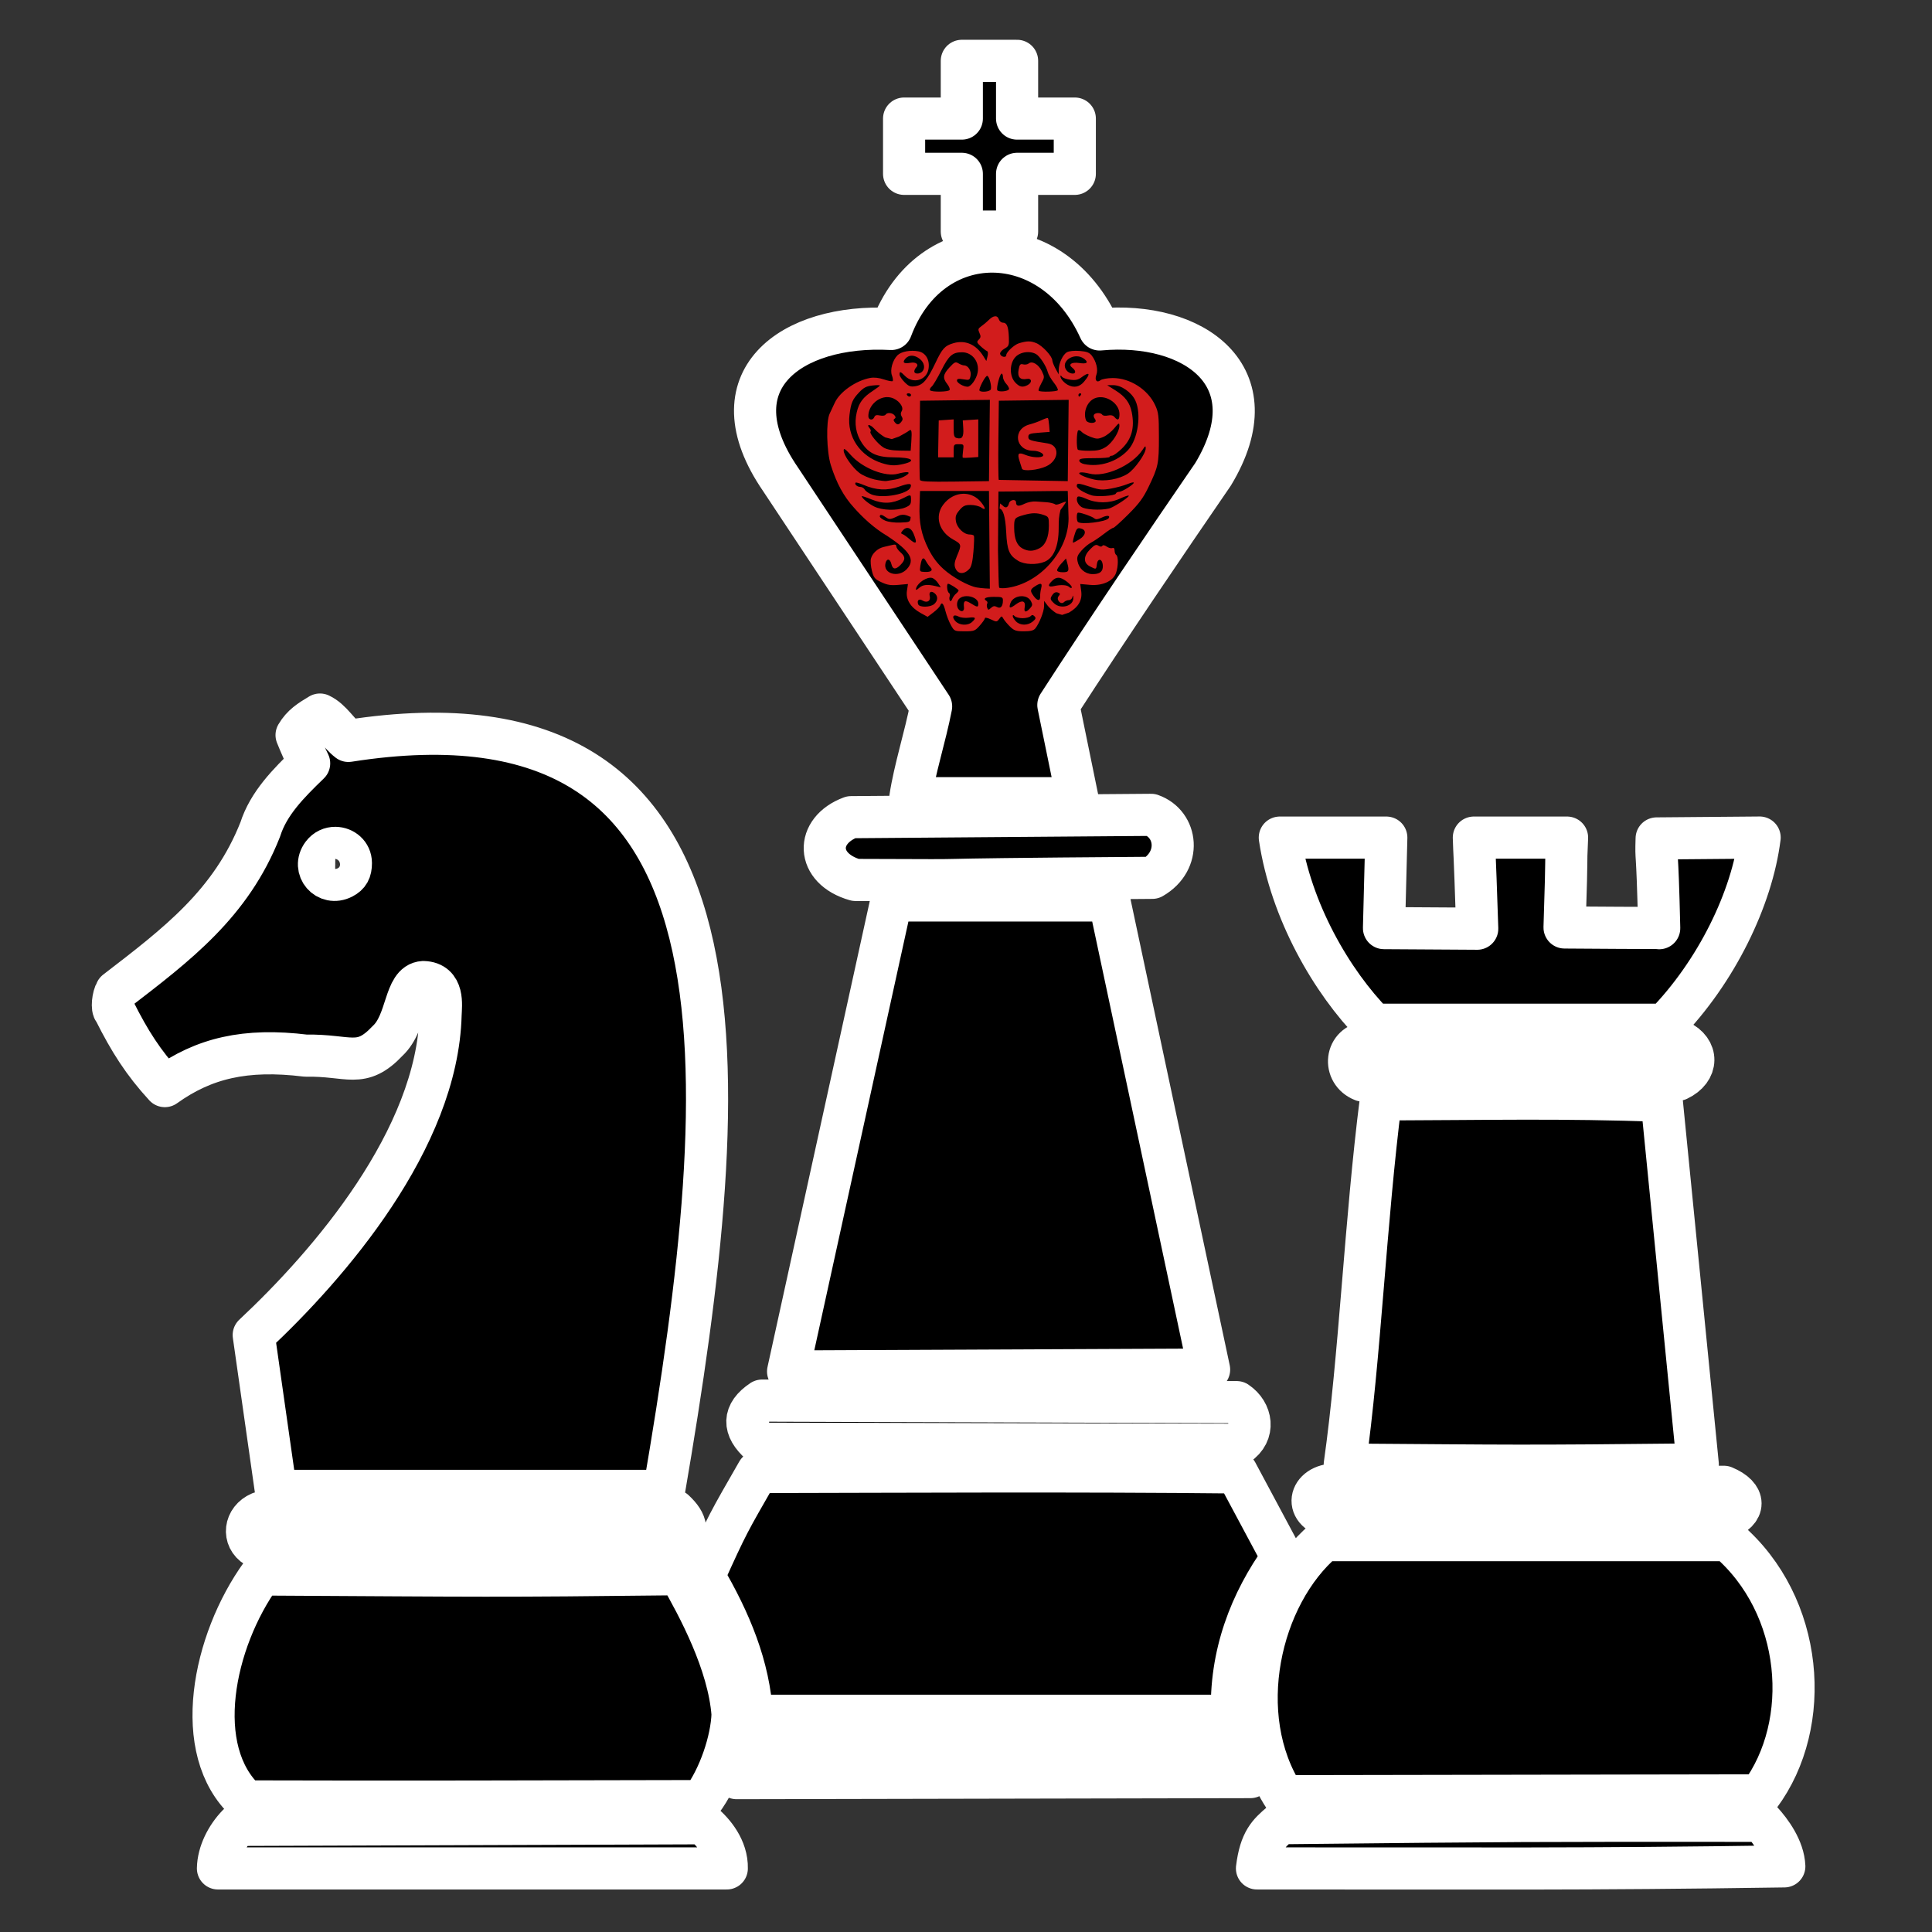 <?xml version="1.0" encoding="UTF-8" standalone="no"?>
<!-- Created with Inkscape (http://www.inkscape.org/) -->

<svg
   xmlns:dc="http://purl.org/dc/elements/1.1/"
   xmlns:cc="http://creativecommons.org/ns#"
   xmlns:rdf="http://www.w3.org/1999/02/22-rdf-syntax-ns#"
   xmlns:svg="http://www.w3.org/2000/svg"
   xmlns="http://www.w3.org/2000/svg"
   xmlns:sodipodi="http://sodipodi.sourceforge.net/DTD/sodipodi-0.dtd"
   xmlns:inkscape="http://www.inkscape.org/namespaces/inkscape"
   width="520"
   height="520"
   viewBox="0 0 137.583 137.583"
   version="1.1"
   id="svg8"
   inkscape:version="0.92.4 (5da689c313, 2019-01-14)"
   sodipodi:docname="logocolorborder-2.svg">
  <rect x="0" y="0" width="137.583" height="137.583" fill="#333333" stroke="none"/>
  <defs
     id="defs2" />
  <sodipodi:namedview
     id="base"
     pagecolor="#ffffff"
     bordercolor="#666666"
     borderopacity="1.0"
     inkscape:pageopacity="0.0"
     inkscape:pageshadow="2"
     inkscape:zoom="3.33"
     inkscape:cx="229.41081"
     inkscape:cy="417.9156"
     inkscape:document-units="mm"
     inkscape:current-layer="g4546"
     showgrid="false"
     inkscape:window-width="1366"
     inkscape:window-height="705"
     inkscape:window-x="-8"
     inkscape:window-y="-8"
     inkscape:window-maximized="1"
     units="px" />
  <g
     inkscape:label="Layer 1"
     inkscape:groupmode="layer"
     id="layer1"
     transform="translate(0,-159.417)">
    <g
       id="layer1-7"
       inkscape:label="Layer 1"
       transform="translate(-33.475,94.311)"
       style="stroke:#ffffff;stroke-width:3;stroke-linejoin:round;stroke-miterlimit:4;stroke-dasharray:none;stroke-opacity:1;paint-order:markers stroke fill">
      <path
         sodipodi:nodetypes="cccccccccccccccccccccccccccccccccccccccccccccccccccccccccccccccccccccccccccccccccccccccssccccccccccsccccccscccsccccscc"
         inkscape:connector-curvature="0"
         id="path3775"
         d="m 96.946,88.532 c -7.146,-0.382 -12.719,3.668 -7.887,10.705 L 99.782,115.412 c -0.421,2.165 -1.181,4.505 -1.485,6.535 l 11.905,4.7e-4 -1.359,-6.632 c 3.586,-5.546 7.579,-11.424 11.017,-16.431 4.26,-7.05 -1.43,-10.929 -8.076,-10.317 -3.328,-7.358 -12.069,-7.42 -14.838,-0.036 z M 56.261,115.991 c -0.733,0.44 -1.256,0.762 -1.666,1.46 0.226,0.57 0.622,1.465 0.896,2.014 -1.489,1.437 -2.895,2.86 -3.481,4.704 -2.085,5.289 -5.92,8.185 -10.268,11.527 -0.233,0.373 -0.313,1.264 -0.124,1.381 1.089,2.175 2.07,3.713 3.596,5.373 2.783,-1.995 5.741,-2.696 10.035,-2.169 3.106,-0.058 3.919,0.975 5.836,-1.058 1.424,-1.331 1.172,-4.105 2.54,-4.183 1.476,0.045 1.253,1.633 1.226,2.317 -0.223,8.874 -7.953,17.815 -13.307,22.82 l 1.581,11.099 h 27.636 c 5.133,-29.924 7.274,-58.076 -22.474,-53.408 -0.698,-0.532 -1.225,-1.513 -2.028,-1.877 z m 37.823,7.308 c -2.571,0.954 -2.53,3.666 0.315,4.471 12.093,0.047 0,0 21.136,-0.152 2.101,-1.211 1.789,-3.827 -0.087,-4.485 z m 64.7,1.452 c -2.445,0.02 -4.89,0.041 -7.335,0.062 -0.055,1.887 0.039,0.078 0.183,6.392 -0.039,-0.031 0,0 -6.741,-0.051 0.208,-6.4 0.058,-3.668 0.178,-6.4 h -6.637 c 0.05,1.633 0.029,0.058 0.241,6.487 l -6.64,-0.041 0.165,-6.446 h -7.584 c 0.791,5.246 3.685,10.247 6.704,13.324 h 20.714 c 3.673,-3.756 6.21,-8.999 6.75,-13.328 z m -101.422,0.735 c 0.562,0.006 1.102,0.421 1.102,1.082 0,0.544 -0.158,0.829 -0.582,1.048 -1.123,0.581 -2.194,-0.658 -1.442,-1.669 0.241,-0.323 0.585,-0.466 0.922,-0.462 z m 39.597,3.745 -7.362,33.542 c 9.831,-0.045 19.839,-0.09 29.982,-0.135 l -7.111,-33.406 -15.509,-7.2e-4 z m 33.96,10.086 c -1.662,0.124 -1.847,2.171 -0.394,2.737 l 22.45,-0.058 c 1.445,-0.685 1.427,-2.127 0.079,-2.756 z m 0.894,4.081 c -1.11,8.708 -1.493,18.391 -2.575,26.005 12.205,0.086 12.236,0.126 25.14,-0.012 l -2.568,-25.897 c -7.346,-0.253 -12.217,-0.12 -19.997,-0.096 z m -44.071,21.449 c -1.371,0.916 -1.377,1.958 -0.124,3.066 v -4.7e-4 l 34.011,0.076 c 1.251,-0.836 0.986,-2.317 -0.086,-3.034 z m -0.319,5.085 c -2.066,3.603 -2.115,3.635 -3.824,7.422 1.877,3.202 3.229,6.445 3.424,9.936 h 34.19 c -0.168,-4.36 1.33,-8.13 3.581,-11.262 l -3.247,-6.066 c -11.334,-0.123 -23.82,-0.049 -34.123,-0.03 z m 41.209,0.888 c -2.003,-0.019 -2.397,2.026 -0.209,2.352 14.152,0.119 14.179,0.215 27.902,0.092 1.442,-0.55 1.513,-1.614 -0.086,-2.279 -9.397,0.013 -19.614,-0.088 -27.606,-0.164 z m -76.629,2.018 c -1.116,0.473 -1.275,1.813 -0.285,2.415 l 30.069,-0.065 c 0.726,-0.956 0.649,-1.629 -0.298,-2.509 z m 75.772,1.945 c -4.634,3.923 -6.563,12.507 -2.876,18.235 11.3,-0.02 22.599,-0.039 33.899,-0.059 3.799,-5.106 3.132,-13.533 -2.286,-18.176 z m -75.705,2.447 c -3.427,4.741 -5.023,12.528 -1.052,16.16 11.437,0.035 20.147,0 32.423,-0.023 1.271,-1.693 2.138,-4.319 2.202,-6.186 -0.276,-3.655 -2.454,-7.668 -3.771,-9.972 -13.464,0.152 -13.519,0.112 -29.8,0.021 z m 34.818,11.58 c -0.269,1.078 -0.48,1.984 -0.959,2.922 l 36.591,-0.074 c -0.501,-0.964 -0.756,-1.824 -1.066,-2.848 z m 37.785,6.132 c -0.84,0.719 -1.443,1.251 -1.685,3.219 16.062,-0.006 23.137,0.071 37.553,-0.146 -0.051,-1.238 -0.933,-2.476 -1.645,-3.244 -16.973,-0.01 -17.025,-0.011 -34.223,0.17 z m -41.148,0.004 c -11.038,0.039 -22.076,0.078 -33.114,0.117 -0.794,0.819 -1.395,1.988 -1.414,3.098 h 36.236 c 0.034,-1.403 -0.928,-2.565 -1.708,-3.214 z"
         style="fill:#000000;stroke:#ffffff;stroke-width:3;stroke-linejoin:round;stroke-miterlimit:4;stroke-dasharray:none;stroke-opacity:1;paint-order:markers stroke fill" />
      <path
         inkscape:connector-curvature="0"
         id="rect3798"
         d="m 101.969,69.439 v 4.111 h -4.111 v 3.935 h 4.111 v 4.111 h 3.935 v -4.111 h 4.111 V 73.55 h -4.111 v -4.111 z"
         style="fill:#000000;stroke:#ffffff;stroke-width:3;stroke-linejoin:round;stroke-miterlimit:4;stroke-dasharray:none;stroke-opacity:1;paint-order:markers stroke fill" />
    </g>
  </g>
  <g
     id="g4546"
     inkscape:groupmode="layer"
     inkscape:label="Layer 1 copy"
     transform="translate(0,-159.417)">
    <g
       style="fill:#d21c1c;fill-opacity:1;stroke:none;stroke-width:3;stroke-linejoin:round;stroke-miterlimit:4;stroke-dasharray:none;stroke-opacity:1;paint-order:markers stroke fill"
       transform="translate(-202.649,79.192)"
       inkscape:label="Layer 1"
       id="g4544">
      <path
         style="fill:#d21c1c;fill-opacity:1;stroke:none;stroke-width:3;stroke-linejoin:round;stroke-miterlimit:4;stroke-dasharray:none;stroke-opacity:1;paint-order:markers stroke fill"
         d="m 273.512,102.75 c -0.123,0.005 -0.275,0.089 -0.438,0.252 -0.145,0.145 -0.386,0.348 -0.536,0.452 -0.238,0.165 -0.256,0.226 -0.139,0.481 0.108,0.236 0.099,0.328 -0.048,0.474 -0.164,0.164 -0.151,0.21 0.137,0.477 0.175,0.162 0.375,0.314 0.444,0.337 0.077,0.026 0.093,0.17 0.041,0.376 l -0.084,0.335 -0.211,-0.341 c -0.52,-0.839 -1.287,-1.175 -2.125,-0.931 -0.621,0.181 -0.799,0.376 -1.289,1.409 -0.574,1.209 -0.881,1.568 -1.418,1.655 -0.366,0.059 -0.475,0.019 -0.781,-0.287 -0.196,-0.196 -0.356,-0.439 -0.356,-0.54 0,-0.249 0.057,-0.234 0.399,0.108 0.57,0.57 1.512,0.295 1.658,-0.484 0.12,-0.638 -0.181,-1.177 -0.714,-1.277 -0.574,-0.108 -1.225,0.014 -1.489,0.278 -0.353,0.353 -0.545,1.046 -0.398,1.435 0.069,0.182 0.093,0.363 0.054,0.403 -0.039,0.039 -0.319,-0.013 -0.621,-0.115 -0.352,-0.119 -0.703,-0.159 -0.975,-0.109 -1.018,0.185 -2.171,0.991 -2.527,1.766 -0.112,0.243 -0.277,0.595 -0.366,0.781 -0.268,0.559 -0.217,2.714 0.086,3.669 0.41,1.292 0.909,2.209 1.635,3.011 0.64,0.722 1.441,1.472 2.37,2.02 1.666,1.101 2.027,1.719 1.393,2.381 -0.6,0.626 -1.694,0.31 -1.507,-0.436 0.091,-0.362 0.327,-0.327 0.419,0.062 0.092,0.39 0.298,0.414 0.64,0.072 0.372,-0.372 0.373,-0.591 0.003,-0.913 -0.161,-0.14 -0.292,-0.33 -0.292,-0.422 0,-0.12 -0.083,-0.147 -0.292,-0.096 -0.161,0.04 -0.437,0.105 -0.614,0.145 -0.417,0.095 -0.808,0.455 -0.902,0.831 -0.041,0.164 -0.01,0.552 0.07,0.863 0.129,0.505 0.201,0.591 0.677,0.815 0.423,0.199 0.672,0.238 1.212,0.189 l 0.679,-0.062 -0.073,0.486 c -0.092,0.616 0.258,1.182 0.976,1.578 l 0.496,0.274 0.414,-0.316 c 0.228,-0.174 0.442,-0.389 0.476,-0.479 0.115,-0.299 0.242,-0.168 0.383,0.392 0.077,0.305 0.251,0.752 0.386,0.994 0.243,0.433 0.255,0.438 0.972,0.438 0.685,0 0.747,-0.024 1.089,-0.413 h 2.3e-4 c 0.2,-0.227 0.363,-0.463 0.363,-0.524 0,-0.061 0.189,-0.021 0.42,0.089 0.405,0.193 0.426,0.192 0.595,-0.031 0.174,-0.23 0.176,-0.23 0.31,-9.2e-4 0.074,0.127 0.285,0.376 0.469,0.555 0.283,0.276 0.431,0.325 0.981,0.325 0.476,0 0.69,-0.054 0.811,-0.205 0.288,-0.358 0.622,-1.205 0.625,-1.588 l 0.003,-0.37 0.235,0.315 c 0.129,0.173 0.415,0.426 0.635,0.562 l 0.412,0.119 0.49,-0.165 c 0.681,-0.399 0.957,-0.887 0.868,-1.534 l -0.069,-0.502 0.684,0.062 c 0.889,0.081 1.654,-0.263 1.861,-0.835 0.167,-0.462 0.178,-1.198 0.019,-1.296 -0.064,-0.04 -0.117,-0.18 -0.117,-0.312 0,-0.156 -0.056,-0.218 -0.162,-0.177 -0.089,0.034 -0.27,-0.013 -0.401,-0.106 -0.149,-0.104 -0.267,-0.124 -0.311,-0.052 -0.046,0.075 -0.144,0.07 -0.277,-0.013 -0.168,-0.105 -0.273,-0.06 -0.579,0.245 -0.498,0.498 -0.51,0.98 -0.029,1.229 0.45,0.233 0.451,0.232 0.495,-0.143 0.052,-0.453 0.378,-0.422 0.423,0.039 0.045,0.459 -0.208,0.675 -0.766,0.654 -0.511,-0.019 -0.926,-0.386 -1.031,-0.91 -0.059,-0.296 -0.007,-0.437 0.279,-0.764 0.194,-0.221 0.501,-0.476 0.683,-0.568 0.182,-0.092 0.588,-0.367 0.902,-0.61 0.314,-0.243 0.62,-0.442 0.681,-0.442 0.06,0 0.544,-0.434 1.074,-0.964 0.771,-0.771 1.06,-1.163 1.442,-1.958 0.688,-1.43 0.733,-1.645 0.733,-3.533 0,-1.525 -0.028,-1.764 -0.265,-2.276 -0.523,-1.13 -1.81,-1.949 -3.041,-1.936 -0.372,0.004 -0.755,0.073 -0.852,0.153 -0.263,0.218 -0.438,-0.011 -0.295,-0.387 0.136,-0.357 -0.006,-0.948 -0.326,-1.362 -0.17,-0.22 -0.357,-0.293 -0.859,-0.334 -0.377,-0.031 -0.748,0.005 -0.901,0.086 -0.296,0.159 -0.589,0.775 -0.596,1.256 l -0.004,0.325 -0.224,-0.409 c -0.123,-0.225 -0.226,-0.489 -0.229,-0.587 -0.008,-0.297 -0.702,-1.045 -1.14,-1.228 -0.395,-0.165 -0.664,-0.163 -1.233,0.009 -0.335,0.101 -0.905,0.632 -0.905,0.843 0,0.215 -0.397,0.134 -0.439,-0.09 -0.018,-0.096 0.121,-0.261 0.308,-0.366 0.316,-0.178 0.338,-0.237 0.315,-0.818 -0.031,-0.762 -0.142,-1.035 -0.423,-1.035 -0.117,0 -0.247,-0.105 -0.288,-0.234 -0.049,-0.154 -0.143,-0.229 -0.266,-0.223 z m 2.339,2.549 c 0.2,1.9e-4 0.398,0.044 0.567,0.134 0.269,0.144 0.741,0.863 0.846,1.291 0.041,0.166 0.233,0.501 0.426,0.744 0.193,0.243 0.323,0.489 0.288,0.545 -0.069,0.111 -1.255,0.145 -1.361,0.038 -0.036,-0.036 0.046,-0.268 0.182,-0.516 0.239,-0.436 0.24,-0.465 0.046,-0.872 -0.231,-0.485 -0.692,-0.759 -0.936,-0.556 -0.086,0.071 -0.265,0.101 -0.398,0.066 -0.205,-0.053 -0.255,0.005 -0.325,0.379 -0.097,0.517 0.107,0.748 0.58,0.658 0.36,-0.069 0.409,0.251 0.066,0.435 -0.358,0.191 -0.582,0.144 -0.89,-0.188 -0.422,-0.455 -0.408,-1.363 0.027,-1.817 0.211,-0.221 0.549,-0.34 0.882,-0.34 z m -4.693,0.012 c 0.732,0 1.255,0.681 1.111,1.447 -0.086,0.457 -0.476,1.007 -0.715,1.007 -0.293,0 -0.757,-0.269 -0.757,-0.438 0,-0.129 0.103,-0.149 0.452,-0.09 0.427,0.072 0.456,0.058 0.516,-0.253 0.068,-0.35 -0.175,-0.738 -0.462,-0.738 -0.087,0 -0.266,-0.066 -0.397,-0.146 -0.212,-0.13 -0.284,-0.097 -0.641,0.29 -0.464,0.503 -0.499,0.754 -0.161,1.183 0.133,0.169 0.209,0.36 0.168,0.425 -0.09,0.145 -1.306,0.158 -1.395,0.014 -0.035,-0.057 0.019,-0.173 0.12,-0.257 0.101,-0.084 0.411,-0.605 0.689,-1.158 0.531,-1.058 0.793,-1.286 1.471,-1.286 z m -3.562,0.244 c 0.175,0.005 0.366,0.082 0.556,0.232 0.325,0.256 0.402,0.669 0.168,0.903 -0.187,0.187 -0.561,0.179 -0.561,-0.012 0,-0.084 0.059,-0.21 0.13,-0.282 0.223,-0.223 -0.009,-0.411 -0.415,-0.335 -0.467,0.088 -0.593,-0.024 -0.34,-0.303 0.127,-0.141 0.287,-0.208 0.462,-0.204 z m 12.29,0.247 c 0.295,0.245 0.149,0.354 -0.369,0.276 -0.569,-0.085 -0.833,0.098 -0.496,0.344 0.106,0.078 0.193,0.201 0.193,0.274 0,0.227 -0.445,0.147 -0.627,-0.114 -0.35,-0.499 0.184,-0.998 0.751,-0.984 0.189,0.004 0.382,0.066 0.547,0.203 z m -5.907,1.028 c 0.051,0 0.093,0.107 0.093,0.239 0,0.131 0.106,0.352 0.236,0.492 0.13,0.139 0.218,0.308 0.195,0.375 -0.053,0.161 -0.74,0.226 -0.831,0.079 -0.089,-0.144 0.181,-1.184 0.307,-1.184 z m 6.134,0.018 c 0.119,-0.003 0.038,0.197 -0.266,0.558 -0.321,0.382 -0.728,0.46 -1.159,0.225 -0.278,-0.152 -0.527,-0.445 -0.524,-0.618 0.001,-0.068 0.046,-0.054 0.1,0.031 0.054,0.085 0.32,0.185 0.59,0.221 0.388,0.052 0.563,0.013 0.831,-0.184 0.212,-0.157 0.356,-0.23 0.428,-0.233 z m -7.157,0.143 c 0.145,0.04 0.33,0.755 0.25,0.964 -0.06,0.158 -0.665,0.228 -0.8,0.093 -0.099,-0.099 0.418,-1.094 0.55,-1.057 z m 8.953,0.661 c 0.581,-0.005 1.312,0.497 1.591,1.094 0.448,0.959 0.186,2.763 -0.512,3.52 -0.777,0.843 -2.024,1.244 -3.13,1.008 -0.199,-0.043 -0.351,-0.15 -0.351,-0.249 0,-0.142 0.2,-0.173 1.081,-0.173 0.595,0.001 1.081,-0.038 1.081,-0.088 0,-0.049 0.078,-0.089 0.173,-0.089 0.095,0 0.406,-0.224 0.69,-0.497 0.708,-0.682 0.931,-1.495 0.711,-2.601 -0.133,-0.669 -0.465,-1.114 -1.151,-1.545 l -0.599,-0.376 0.415,-0.003 z m -16.762,0.001 c 0.097,-5.3e-4 0.158,0.007 0.158,0.023 0,0.032 -0.224,0.203 -0.497,0.381 -0.7,0.455 -0.991,0.844 -1.149,1.535 -0.183,0.798 -0.058,1.538 0.372,2.187 0.494,0.746 1.091,1.013 2.276,1.015 1.29,0.002 1.641,0.249 0.674,0.473 -0.594,0.138 -0.934,0.125 -1.52,-0.059 -1.567,-0.49 -2.51,-1.891 -2.317,-3.44 0.107,-0.859 0.209,-1.096 0.686,-1.601 0.319,-0.338 0.516,-0.441 0.94,-0.488 0.148,-0.017 0.282,-0.025 0.379,-0.026 z m 2.378,0.697 c 0,0.064 -0.05,0.117 -0.11,0.117 -0.06,0 -0.142,-0.053 -0.182,-0.117 -0.04,-0.064 0.01,-0.117 0.11,-0.117 0.1,0 0.182,0.053 0.182,0.117 z m 12.046,-0.117 c 0.068,0 0.091,0.053 0.052,0.117 -0.04,0.064 -0.095,0.117 -0.124,0.117 -0.028,0 -0.051,-0.053 -0.051,-0.117 0,-0.064 0.056,-0.117 0.124,-0.117 z m -13.759,0.273 c 0.097,-0.002 0.194,0.009 0.29,0.033 0.516,0.131 0.944,0.666 0.763,0.955 -0.088,0.141 -0.089,0.26 -0.003,0.395 0.089,0.141 0.08,0.245 -0.031,0.379 -0.189,0.228 -0.291,0.232 -0.467,0.02 -0.099,-0.118 -0.101,-0.187 -0.009,-0.244 0.092,-0.057 0.09,-0.126 -0.008,-0.244 -0.161,-0.194 -0.529,-0.218 -0.638,-0.041 -0.043,0.069 -0.22,0.092 -0.401,0.052 -0.233,-0.051 -0.344,-0.02 -0.394,0.11 -0.104,0.271 -0.428,0.223 -0.428,-0.064 0,-0.719 0.65,-1.339 1.327,-1.352 z m 15.234,0.004 c 0.656,0.015 1.323,0.564 1.323,1.211 0,0.417 -0.12,0.485 -0.355,0.203 -0.101,-0.121 -0.255,-0.157 -0.471,-0.11 -0.178,0.039 -0.355,0.015 -0.397,-0.053 -0.098,-0.16 -0.494,-0.161 -0.592,-0.002 -0.041,0.067 -0.018,0.19 0.051,0.274 0.069,0.084 0.091,0.187 0.049,0.229 -0.148,0.148 -0.598,0.075 -0.668,-0.108 -0.221,-0.575 0.081,-1.341 0.617,-1.563 0.142,-0.059 0.292,-0.084 0.444,-0.08 z m -7.939,3.082 -0.031,2.896 -2.428,0.032 c -1.899,0.025 -2.441,-0.001 -2.486,-0.119 -0.032,-0.083 -0.044,-1.386 -0.026,-2.895 l 0.032,-2.744 2.486,-0.032 2.486,-0.031 z m 5.611,4e-5 -0.031,2.896 -4.914,-0.088 c 0,0 0.045,0.118 0,0 -0.032,-0.083 -0.044,-1.386 -0.026,-2.895 l 0.032,-2.744 2.486,-0.032 2.486,-0.031 z m -1.46,-1.599 c -0.058,-0.005 -0.229,0.052 -0.412,0.141 -0.209,0.101 -0.604,0.244 -0.878,0.316 -1.247,0.33 -1.029,1.875 0.265,1.875 0.381,0 0.787,0.208 0.696,0.356 -0.104,0.168 -0.791,0.133 -1.262,-0.063 -0.493,-0.206 -0.589,-0.109 -0.418,0.424 0.069,0.216 0.149,0.466 0.176,0.555 0.067,0.216 1.152,0.109 1.743,-0.171 0.904,-0.429 0.962,-1.49 0.09,-1.625 -1.278,-0.198 -1.379,-0.233 -1.379,-0.47 0,-0.203 0.098,-0.241 0.76,-0.292 l 0.76,-0.058 -0.038,-0.466 c -0.021,-0.257 -0.06,-0.488 -0.087,-0.515 -0.003,-0.003 -0.01,-0.006 -0.018,-0.007 z m -7.228,0.134 -0.532,0.036 -0.023,1.315 -0.023,1.315 0.555,-2.3e-4 h 0.555 v -0.468 c 0,-0.446 0.017,-0.468 0.366,-0.468 0.359,0 0.365,0.009 0.304,0.46 -0.034,0.253 -0.045,0.477 -0.024,0.498 0.021,0.021 0.279,0.019 0.572,-0.004 l 0.534,-0.042 v -1.339 -1.339 l -0.552,0.036 -0.552,0.036 0.036,0.571 c 0.038,0.608 -0.083,0.786 -0.465,0.686 -0.182,-0.048 -0.221,-0.168 -0.221,-0.693 v -0.636 z m 12.285,0.268 c 0.037,-0.007 0.047,0.041 0.049,0.137 0.007,0.426 -0.499,1.227 -0.958,1.518 -0.34,0.215 -0.599,0.276 -1.178,0.276 -0.408,0 -0.778,-0.035 -0.821,-0.078 -0.116,-0.116 -0.094,-1.301 0.025,-1.375 0.057,-0.035 0.166,0.011 0.243,0.104 0.077,0.092 0.36,0.252 0.629,0.355 0.439,0.168 0.532,0.169 0.911,0.011 0.232,-0.097 0.584,-0.375 0.783,-0.619 0.176,-0.216 0.269,-0.318 0.317,-0.328 z m -17.807,0.099 c 0.071,-0.012 0.246,0.084 0.416,0.275 0.175,0.197 0.514,0.467 0.752,0.6 l 0.48,0.125 0.513,-0.18 c 0.308,-0.163 0.621,-0.347 0.696,-0.408 0.197,-0.162 0.234,-0.007 0.182,0.747 l -0.047,0.672 -0.797,-0.012 c -0.545,-0.008 -0.907,-0.079 -1.144,-0.223 -0.396,-0.241 -1.028,-1.019 -0.918,-1.129 0.041,-0.041 0.014,-0.146 -0.059,-0.234 -0.122,-0.147 -0.13,-0.222 -0.075,-0.232 z m 19.7,1.522 c 0.023,10e-4 0.029,0.052 0.029,0.147 0.001,0.367 -0.776,1.466 -1.266,1.789 -0.612,0.404 -1.675,0.589 -2.415,0.42 -0.734,-0.168 -1.261,-0.44 -0.971,-0.501 0.109,-0.023 0.391,0.012 0.628,0.077 1.087,0.3 3.064,-0.577 3.793,-1.682 0.114,-0.173 0.173,-0.253 0.202,-0.25 z m -21.441,0.19 c 0.058,-0.012 0.195,0.117 0.478,0.433 0.842,0.937 2.467,1.574 3.36,1.318 0.214,-0.062 0.495,-0.111 0.624,-0.109 0.405,0.005 -0.273,0.441 -0.818,0.526 -0.257,0.04 -0.546,0.088 -0.643,0.106 -0.096,0.018 -0.472,-0.031 -0.834,-0.109 -0.362,-0.079 -0.85,-0.289 -1.084,-0.467 -0.507,-0.387 -1.121,-1.261 -1.121,-1.597 0,-0.06 0.01,-0.095 0.037,-0.101 z m 20.561,2.374 c 0.028,-0.003 0.048,0 0.055,0.007 0.086,0.086 -0.812,0.66 -1.033,0.66 -0.108,0 -0.216,0.057 -0.239,0.126 -0.053,0.159 -1.342,0.251 -1.732,0.123 -0.567,-0.186 -1.051,-0.49 -1.051,-0.661 0,-0.225 0.101,-0.218 0.989,0.069 0.652,0.211 0.834,0.225 1.453,0.112 0.389,-0.071 0.899,-0.208 1.133,-0.306 0.175,-0.073 0.341,-0.123 0.425,-0.13 z m -19.728,0.007 c 0.072,-0.004 0.299,0.066 0.546,0.171 0.898,0.383 1.674,0.421 2.517,0.123 0.743,-0.262 0.942,-0.251 0.827,0.05 -0.184,0.478 -1.97,0.812 -2.753,0.514 -0.215,-0.082 -0.441,-0.239 -0.502,-0.349 -0.062,-0.11 -0.212,-0.2 -0.333,-0.2 -0.217,0 -0.427,-0.198 -0.322,-0.303 0.004,-0.003 0.01,-0.006 0.021,-0.006 z m 7.021,0.602 h 2.455 l 0.031,3.477 0.031,3.477 -0.323,-0.016 c -0.178,-0.009 -0.455,-0.04 -0.616,-0.069 -0.598,-0.108 -1.715,-0.727 -2.352,-1.301 -0.456,-0.411 -0.787,-0.853 -1.081,-1.444 -0.511,-1.025 -0.679,-1.861 -0.633,-3.154 l 0.034,-0.97 z m 3.131,0.041 c 1.636,0 3.298,-0.042 4.934,-0.042 l 0.057,1.955 c -0.006,2.303 -2.013,4.592 -4.329,4.94 -0.287,0.044 -0.562,0.04 -0.609,-0.008 -0.048,-0.049 -0.053,-1.24 -0.087,-2.647 9e-4,-1.181 0.026,-3.083 0.033,-4.197 z m -2.492,0.156 c -0.529,0.006 -1.07,0.273 -1.452,0.791 -0.605,0.82 -0.297,1.898 0.701,2.457 0.626,0.351 0.63,0.368 0.284,1.194 -0.17,0.406 -0.201,0.622 -0.12,0.835 0.177,0.465 0.625,0.494 1.013,0.066 0.141,-0.156 0.227,-0.532 0.285,-1.245 0.046,-0.562 0.06,-1.061 0.032,-1.109 -0.028,-0.048 -0.166,-0.088 -0.307,-0.088 -0.409,-0.001 -0.898,-0.474 -0.973,-0.941 -0.054,-0.338 -0.008,-0.485 0.248,-0.789 0.261,-0.31 0.397,-0.373 0.804,-0.373 0.269,0 0.606,0.082 0.749,0.182 0.33,0.232 0.333,0.06 0.006,-0.356 -0.308,-0.391 -0.729,-0.596 -1.165,-0.621 -0.035,-0.002 -0.07,-0.002 -0.105,-0.002 z m -3.837,0.118 c 0.1,-0.006 0.1,0.098 0.1,0.334 0,0.296 -0.068,0.385 -0.405,0.526 -0.58,0.242 -1.66,0.209 -2.216,-0.069 -0.408,-0.203 -0.886,-0.601 -0.886,-0.737 0,-0.027 0.323,0.08 0.717,0.24 0.811,0.328 1.454,0.3 2.227,-0.094 0.246,-0.126 0.384,-0.196 0.462,-0.2 z m 15.585,0.012 c 0.011,0 0.02,0.002 0.023,0.005 0.067,0.067 -0.828,0.676 -1.282,0.872 -0.397,0.171 -1.538,0.164 -1.985,-0.012 -0.319,-0.126 -0.526,-0.539 -0.385,-0.768 0.044,-0.071 0.286,-0.02 0.625,0.133 0.744,0.336 1.663,0.33 2.405,-0.016 0.273,-0.127 0.521,-0.215 0.599,-0.215 z m -8.186,0.319 c -0.127,-10e-4 -0.281,0.082 -0.32,0.232 -0.077,0.295 -0.229,0.408 -0.491,0.119 -0.036,-0.04 -0.116,-0.063 -0.142,-0.117 l -0.039,0.378 c 0.248,0.035 0.417,0.563 0.472,1.671 0.065,1.302 0.212,1.654 0.854,2.045 0.447,0.272 1.317,0.302 1.887,0.063 0.644,-0.269 0.994,-1.103 0.997,-2.374 10e-4,-0.562 0.012,-0.88 0.129,-1.312 0,0 0.46,-0.595 0.379,-0.588 -0.213,0.021 -0.512,0.238 -0.73,0.204 -0.101,-0.084 -0.439,-0.154 -0.639,-0.166 -0.2,-0.012 -0.548,-0.036 -0.773,-0.054 -0.225,-0.018 -0.587,0.056 -0.803,0.164 -0.416,0.208 -0.599,0.178 -0.599,-0.099 0,-0.113 -0.083,-0.165 -0.181,-0.166 z m -7.321,1.196 c 0.118,0.011 0.022,-0.231 0,3e-5 -0.036,0.379 -0.039,0.38 -0.738,0.407 -0.413,0.016 -0.857,-0.042 -1.081,-0.14 -0.209,-0.092 -0.38,-0.223 -0.38,-0.29 0,-0.172 0.139,-0.153 0.443,0.061 0.242,0.17 0.307,0.161 0.895,-0.117 0.411,-0.195 0.743,0.069 0.861,0.08 z m 11.955,-0.298 c 0.228,0.009 0.949,0.261 1.128,0.41 0.104,0.087 0.256,0.069 0.522,-0.059 0.372,-0.18 0.623,-0.161 0.499,0.039 -0.161,0.262 -1.984,0.484 -2.199,0.269 -0.093,-0.093 -0.104,-0.558 -0.015,-0.647 0.01,-0.01 0.032,-0.013 0.065,-0.012 z m -3.149,0.043 c 0.224,-10e-4 0.431,0.039 0.667,0.121 0.352,0.123 0.368,0.156 0.368,0.763 0,0.818 -0.24,1.383 -0.686,1.614 -0.433,0.223 -0.795,0.225 -1.197,0.007 -0.393,-0.213 -0.583,-0.684 -0.589,-1.455 -0.005,-0.702 0.02,-0.736 0.674,-0.922 0.3,-0.085 0.54,-0.129 0.763,-0.13 z m -9.068,1.045 c 0.177,-0.014 0.348,0.125 0.465,0.405 0.297,0.71 0.2,0.821 -0.319,0.363 h -2.3e-4 c -0.172,-0.152 -0.383,-0.3 -0.467,-0.328 -0.126,-0.042 -0.125,-0.087 0.006,-0.246 0.101,-0.122 0.209,-0.186 0.316,-0.194 z m 12.244,0.018 c 0.051,-0.001 0.111,0.013 0.187,0.037 0.365,0.116 0.292,0.479 -0.151,0.753 -0.217,0.134 -0.421,0.243 -0.455,0.243 -0.034,0 0,-0.207 0.074,-0.46 0.127,-0.429 0.192,-0.571 0.345,-0.574 z m -10.901,2.333 c 0.08,0.15 0.217,0.344 0.304,0.431 0.23,0.23 0.086,0.368 -0.365,0.351 -0.384,-0.014 -0.393,-0.025 -0.331,-0.435 0.053,-0.352 0.124,-0.528 0.212,-0.531 0.053,-0.001 0.113,0.06 0.179,0.184 z m 10.059,0.109 c 0.168,0.603 0.128,0.695 -0.306,0.695 -0.251,0 -0.409,-0.057 -0.409,-0.147 0,-0.081 0.143,-0.301 0.318,-0.49 l 0.318,-0.343 z m -9.765,1.086 c 0.059,-0.004 0.113,9e-4 0.162,0.016 0.12,0.038 0.306,0.204 0.413,0.368 l 0.196,0.299 -0.39,-0.092 c -0.572,-0.135 -0.901,-0.097 -1.157,0.134 -0.125,0.113 -0.227,0.167 -0.227,0.121 0,-0.351 0.593,-0.818 1.002,-0.846 z m 9.135,9.6e-4 c 0.047,-5e-4 0.096,0.006 0.148,0.018 0.309,0.075 0.908,0.592 0.805,0.694 -0.033,0.033 -0.112,0.008 -0.174,-0.054 -0.149,-0.149 -0.592,-0.177 -1.068,-0.067 -0.452,0.104 -0.497,-0.047 -0.118,-0.4 0.138,-0.129 0.265,-0.19 0.407,-0.191 z m -7.847,0.426 c 0.125,0 0.749,0.399 0.749,0.478 0,0.043 -0.085,0.148 -0.188,0.234 -0.104,0.086 -0.226,0.259 -0.273,0.385 -0.052,0.139 -0.115,0.179 -0.163,0.102 -0.043,-0.07 -0.048,-0.205 -0.011,-0.3 0.037,-0.096 0.01,-0.209 -0.058,-0.251 -0.13,-0.08 -0.178,-0.648 -0.055,-0.648 z m 6.57,0.007 c 0.099,0.001 0.115,0.105 0.059,0.314 -0.047,0.177 -0.079,0.44 -0.073,0.584 0.016,0.342 -0.202,0.33 -0.46,-0.026 -0.27,-0.372 -0.259,-0.467 0.084,-0.691 0.185,-0.121 0.313,-0.183 0.39,-0.182 z m -7.74,0.569 c 0.072,0.005 0.163,0.053 0.259,0.148 0.203,0.203 0.173,0.496 -0.073,0.718 -0.268,0.243 -1.054,0.259 -1.144,0.024 -0.107,-0.278 0.054,-0.428 0.296,-0.277 0.332,0.208 0.614,0.041 0.526,-0.31 -0.051,-0.202 0.017,-0.311 0.137,-0.303 z m 8.888,0.029 c 0.032,4e-4 0.066,0.007 0.099,0.02 0.17,0.065 0.18,0.109 0.056,0.258 -0.205,0.246 0.155,0.65 0.379,0.426 0.078,-0.078 0.232,-0.141 0.343,-0.141 0.111,0 0.226,-0.092 0.255,-0.205 0.043,-0.165 0.056,-0.157 0.067,0.04 0.032,0.581 -0.883,0.845 -1.367,0.394 -0.299,-0.279 -0.309,-0.345 -0.097,-0.635 0.077,-0.105 0.168,-0.158 0.265,-0.158 z m -6.408,0.279 c 0.407,-0.007 0.841,0.213 0.841,0.532 0,0.278 -0.058,0.276 -0.541,-0.023 -0.416,-0.257 -0.533,-0.186 -0.478,0.289 0.031,0.269 -0.165,0.36 -0.359,0.166 -0.198,-0.198 -0.177,-0.622 0.041,-0.803 0.131,-0.109 0.31,-0.158 0.495,-0.161 z m 3.931,0.003 c 0.269,2.4e-4 0.529,0.112 0.657,0.349 0.128,0.24 0.12,0.313 -0.063,0.515 -0.289,0.319 -0.449,0.295 -0.382,-0.057 0.089,-0.468 -0.165,-0.565 -0.614,-0.234 -0.435,0.321 -0.525,0.31 -0.41,-0.053 0.107,-0.337 0.466,-0.521 0.812,-0.52 z m -1.978,0.047 c 0.589,0 0.643,0.022 0.641,0.263 -0.003,0.423 -0.168,0.603 -0.423,0.46 -0.165,-0.092 -0.268,-0.077 -0.421,0.061 -0.184,0.166 -0.209,0.166 -0.273,-0.003 h -7e-4 c -0.039,-0.102 -0.039,-0.237 0,-0.3 0.039,-0.063 0.017,-0.147 -0.048,-0.188 -0.284,-0.175 -0.073,-0.293 0.524,-0.293 z m 1.373,1.297 c 0.021,0 0.057,0.027 0.111,0.082 0.077,0.077 0.329,0.14 0.561,0.14 0.231,0 0.484,-0.063 0.561,-0.14 0.109,-0.11 0.173,-0.108 0.286,0.008 0.117,0.119 0.091,0.193 -0.13,0.374 -0.357,0.292 -0.889,0.288 -1.185,-0.008 -0.129,-0.129 -0.234,-0.297 -0.234,-0.374 0,-0.055 0.008,-0.082 0.029,-0.082 z m -4.119,0.029 c 0.062,0.004 0.142,0.028 0.236,0.078 0.146,0.077 0.464,0.114 0.714,0.08 0.497,-0.067 0.56,0.016 0.237,0.308 -0.306,0.277 -0.897,0.246 -1.185,-0.063 -0.22,-0.236 -0.189,-0.415 -0.002,-0.404 z"
         id="path4540"
         inkscape:connector-curvature="0"
         sodipodi:nodetypes="ccccccccccccccsccccsccccccccccccccccccccccsccccccccccccccsccsccccsccccccccccccccccccccccccccsccscccccscccccccscccccccscccccscsccccccccccscscsccccccccccscccccscccccscscsscscccccccsscscscccccscscccscscscssccccccccccscccccccccccsccccsccscccccccsccccscccccccccsscccccccccsscccccccccccccccccccccccccccccccccscccccscscccccscccsccscsccccscccccccccccccccccccccccccccsccccccscccccccccscscccscccccccccccccsccccccscccccsccccccccccccsccccccsccccccsccccscccccccccscccccccccccccsccscscccccccccccccccccscccccccccscsccccccscccccscscccccscccccsccccccsccccccccsccccscsccccccccccccccssccccccccccccccccccc" />
    </g>
  </g>
</svg>
